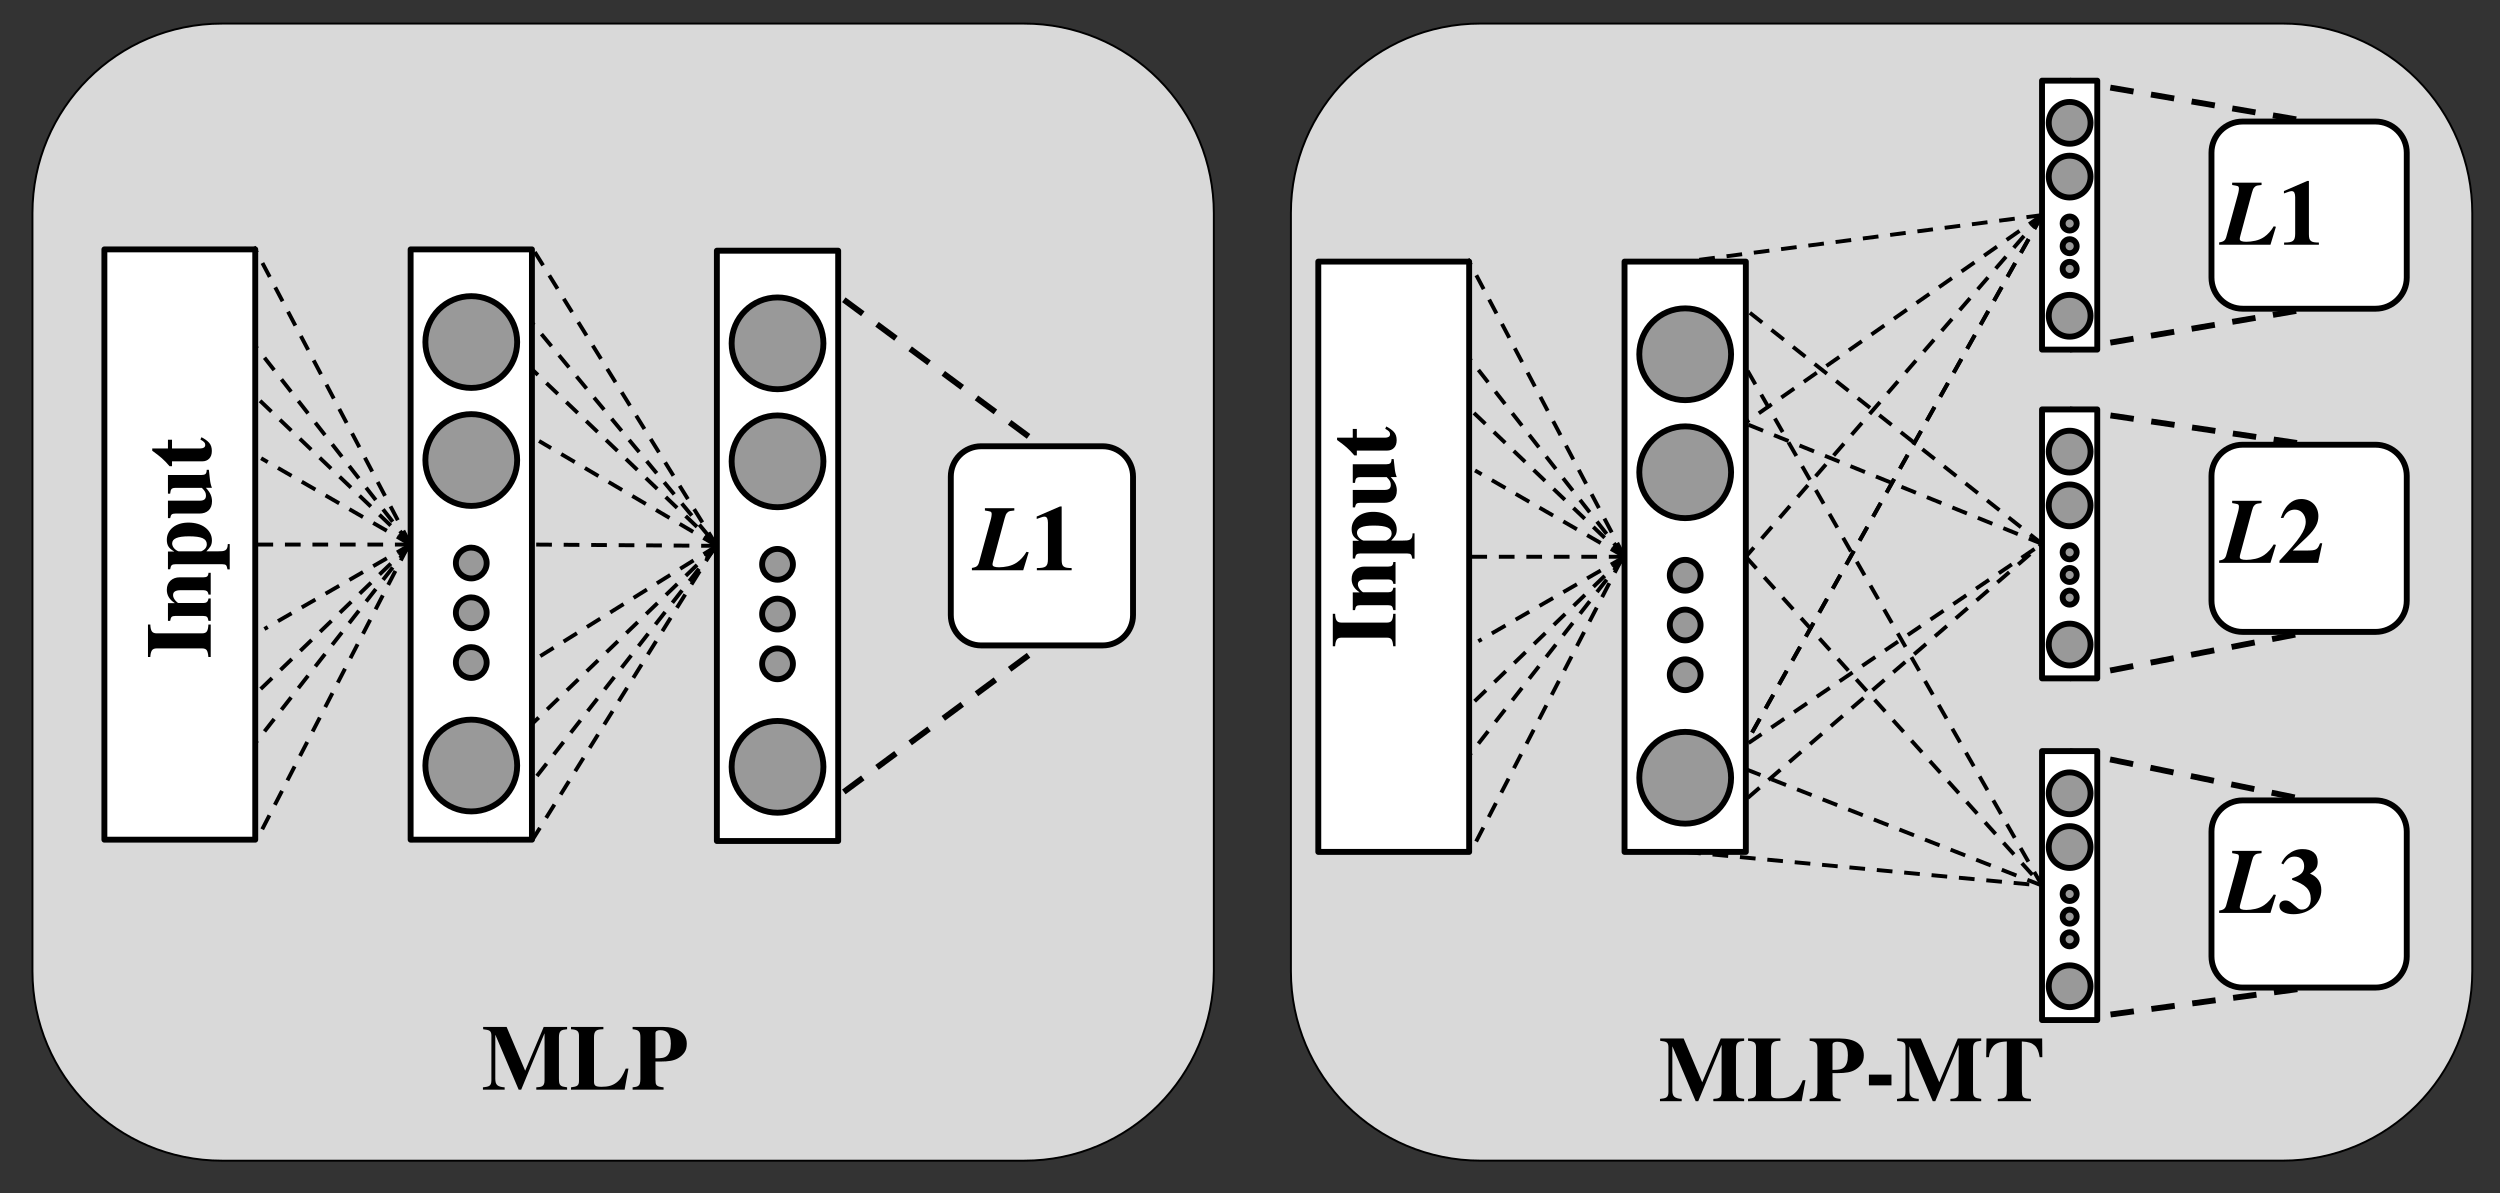 <?xml version="1.0" encoding="UTF-8"?>
<svg xmlns="http://www.w3.org/2000/svg" xmlns:xlink="http://www.w3.org/1999/xlink" width="970pt" height="463pt" viewBox="0 0 970 463" version="1.1">
<rect x="0" y="0" width="970" height="463" fill="#333333" stroke="none"/>
<defs>
<g>
<symbol overflow="visible" id="glyph0-0">
<path style="stroke:none;" d="M 17.453 -24.484 L 17.453 0 L 0 0 L 0 -24.484 Z M 15.766 -1.688 L 15.766 -22.75 L 1.688 -22.75 L 1.688 -1.688 Z M 13.062 -16.312 C 13.062 -14.914 12.535 -13.727 11.484 -12.75 C 10.953 -12.27 10.523 -11.859 10.203 -11.516 C 9.879 -11.18 9.66 -10.922 9.547 -10.734 C 9.328 -10.316 9.219 -9.398 9.219 -7.984 L 7.594 -7.984 C 7.551 -9.523 7.68 -10.617 7.984 -11.266 C 8.297 -11.984 8.922 -12.754 9.859 -13.578 C 10.816 -14.391 11.297 -15.25 11.297 -16.156 C 11.297 -16.977 11.035 -17.664 10.516 -18.219 C 10.004 -18.77 9.406 -19.047 8.719 -19.047 C 8.02 -19.047 7.41 -18.797 6.891 -18.297 C 6.379 -17.805 6.062 -16.988 5.938 -15.844 L 4.219 -16.094 C 4.383 -17.75 4.883 -18.941 5.719 -19.672 C 6.562 -20.398 7.594 -20.766 8.812 -20.766 C 10.062 -20.766 11.082 -20.363 11.875 -19.562 C 12.664 -18.758 13.062 -17.676 13.062 -16.312 Z M 7.562 -6.266 L 9.469 -6.266 L 9.469 -4 L 7.562 -4 Z M 7.562 -6.266 "/>
</symbol>
<symbol overflow="visible" id="glyph0-1">
<path style="stroke:none;" d="M 15.656 -24.078 L 15.656 -23.188 C 14.957 -23.133 14.426 -23.066 14.062 -22.984 C 13.707 -22.898 13.438 -22.785 13.25 -22.641 C 12.844 -22.328 12.551 -21.973 12.375 -21.578 C 12.207 -21.18 12.055 -20.723 11.922 -20.203 L 7.422 -3.484 C 7.316 -3.129 7.254 -2.859 7.234 -2.672 C 7.211 -2.492 7.203 -2.336 7.203 -2.203 C 7.203 -1.504 8.051 -1.156 9.75 -1.156 C 10.812 -1.156 11.973 -1.289 13.234 -1.562 C 14.492 -1.844 15.641 -2.332 16.672 -3.031 C 17.367 -3.508 18.039 -4.109 18.688 -4.828 C 19.332 -5.547 19.895 -6.32 20.375 -7.156 L 21.234 -6.984 L 19.109 0 L -0.797 0 L -0.797 -0.906 C -0.191 -1 0.281 -1.125 0.625 -1.281 C 0.977 -1.438 1.254 -1.648 1.453 -1.922 C 1.66 -2.203 1.816 -2.523 1.922 -2.891 C 2.035 -3.266 2.16 -3.719 2.297 -4.25 L 6.344 -19.016 C 6.602 -19.922 6.754 -20.57 6.797 -20.969 C 6.848 -21.363 6.875 -21.625 6.875 -21.75 C 6.875 -22.062 6.832 -22.297 6.75 -22.453 C 6.664 -22.609 6.52 -22.719 6.312 -22.781 C 6.113 -22.852 5.844 -22.914 5.5 -22.969 C 5.164 -23.02 4.75 -23.094 4.25 -23.188 L 4.25 -24.078 Z M 15.656 -24.078 "/>
</symbol>
<symbol overflow="visible" id="glyph1-0">
<path style="stroke:none;" d="M 17.453 -24.484 L 17.453 0 L 0 0 L 0 -24.484 Z M 15.766 -1.688 L 15.766 -22.75 L 1.688 -22.75 L 1.688 -1.688 Z M 13.062 -16.312 C 13.062 -14.914 12.535 -13.727 11.484 -12.75 C 10.953 -12.27 10.523 -11.859 10.203 -11.516 C 9.879 -11.18 9.66 -10.922 9.547 -10.734 C 9.328 -10.316 9.219 -9.398 9.219 -7.984 L 7.594 -7.984 C 7.551 -9.523 7.68 -10.617 7.984 -11.266 C 8.297 -11.984 8.922 -12.754 9.859 -13.578 C 10.816 -14.391 11.297 -15.25 11.297 -16.156 C 11.297 -16.977 11.035 -17.664 10.516 -18.219 C 10.004 -18.77 9.406 -19.047 8.719 -19.047 C 8.02 -19.047 7.41 -18.797 6.891 -18.297 C 6.379 -17.805 6.062 -16.988 5.938 -15.844 L 4.219 -16.094 C 4.383 -17.75 4.883 -18.941 5.719 -19.672 C 6.562 -20.398 7.594 -20.766 8.812 -20.766 C 10.062 -20.766 11.082 -20.363 11.875 -19.562 C 12.664 -18.758 13.062 -17.676 13.062 -16.312 Z M 7.562 -6.266 L 9.469 -6.266 L 9.469 -4 L 7.562 -4 Z M 7.562 -6.266 "/>
</symbol>
<symbol overflow="visible" id="glyph1-1">
<path style="stroke:none;" d="M 12.031 -24.766 L 12.031 -4.109 C 12.031 -3.41 12.086 -2.848 12.203 -2.422 C 12.328 -2.004 12.535 -1.68 12.828 -1.453 C 13.129 -1.223 13.523 -1.066 14.016 -0.984 C 14.516 -0.898 15.145 -0.859 15.906 -0.859 L 15.906 0 L 2.406 0 L 2.406 -0.859 C 3.227 -0.859 3.914 -0.898 4.469 -0.984 C 5.02 -1.066 5.461 -1.227 5.797 -1.469 C 6.129 -1.719 6.363 -2.066 6.5 -2.516 C 6.633 -2.973 6.703 -3.562 6.703 -4.281 L 6.703 -18.469 C 6.703 -19.207 6.598 -19.781 6.391 -20.188 C 6.18 -20.602 5.828 -20.812 5.328 -20.812 C 5.016 -20.812 4.578 -20.707 4.016 -20.5 C 3.453 -20.301 2.895 -20.102 2.344 -19.906 L 2.344 -20.844 L 11.406 -24.766 Z M 12.031 -24.766 "/>
</symbol>
<symbol overflow="visible" id="glyph1-2">
<path style="stroke:none;" d="M 15.703 -18.141 C 15.703 -17.492 15.629 -16.852 15.484 -16.219 C 15.336 -15.582 15.086 -14.938 14.734 -14.281 C 14.391 -13.633 13.941 -12.969 13.391 -12.281 C 12.836 -11.602 12.164 -10.879 11.375 -10.109 L 5.766 -4.781 L 11.156 -4.781 C 12.094 -4.781 12.844 -4.812 13.406 -4.875 C 13.969 -4.938 14.422 -5.062 14.766 -5.25 C 15.117 -5.445 15.41 -5.727 15.641 -6.094 C 15.867 -6.469 16.102 -6.969 16.344 -7.594 L 17.203 -7.594 L 15.594 0 L 0.609 0 L 0.609 -0.828 C 2.578 -2.91 4.211 -4.719 5.516 -6.25 C 6.828 -7.789 7.875 -9.145 8.656 -10.312 C 9.438 -11.477 9.988 -12.504 10.312 -13.391 C 10.633 -14.273 10.797 -15.129 10.797 -15.953 C 10.797 -16.672 10.68 -17.316 10.453 -17.891 C 10.223 -18.461 9.922 -18.957 9.547 -19.375 C 9.18 -19.801 8.738 -20.117 8.219 -20.328 C 7.707 -20.547 7.164 -20.656 6.594 -20.656 C 5.602 -20.656 4.727 -20.391 3.969 -19.859 C 3.219 -19.336 2.602 -18.523 2.125 -17.422 L 1.109 -17.422 C 1.328 -17.992 1.547 -18.555 1.766 -19.109 C 1.984 -19.66 2.25 -20.176 2.562 -20.656 C 3.32 -21.938 4.25 -22.941 5.344 -23.672 C 6.438 -24.398 7.664 -24.766 9.031 -24.766 C 10.02 -24.766 10.922 -24.602 11.734 -24.281 C 12.547 -23.957 13.242 -23.5 13.828 -22.906 C 14.422 -22.32 14.879 -21.617 15.203 -20.797 C 15.535 -19.984 15.703 -19.098 15.703 -18.141 Z M 15.703 -18.141 "/>
</symbol>
<symbol overflow="visible" id="glyph1-3">
<path style="stroke:none;" d="M 15.438 -19.797 C 15.438 -19.367 15.398 -18.961 15.328 -18.578 C 15.266 -18.191 15.125 -17.805 14.906 -17.422 C 14.688 -17.035 14.379 -16.664 13.984 -16.312 C 13.586 -15.969 13.078 -15.617 12.453 -15.266 C 15.379 -13.992 16.844 -11.859 16.844 -8.859 C 16.844 -7.555 16.566 -6.344 16.016 -5.219 C 15.461 -4.094 14.707 -3.102 13.75 -2.25 C 12.789 -1.395 11.648 -0.723 10.328 -0.234 C 9.016 0.254 7.586 0.5 6.047 0.5 C 4.391 0.5 3.062 0.211 2.062 -0.359 C 1.07 -0.93 0.578 -1.723 0.578 -2.734 C 0.578 -3.359 0.789 -3.863 1.219 -4.25 C 1.656 -4.633 2.223 -4.828 2.922 -4.828 C 3.641 -4.828 4.258 -4.641 4.781 -4.266 C 5.312 -3.891 5.812 -3.477 6.281 -3.031 C 6.75 -2.594 7.219 -2.191 7.688 -1.828 C 8.156 -1.473 8.664 -1.297 9.219 -1.297 C 10.301 -1.297 11.16 -1.672 11.797 -2.422 C 12.43 -3.18 12.75 -4.211 12.75 -5.516 C 12.75 -7.285 12.18 -8.734 11.047 -9.859 C 9.922 -10.992 8.078 -11.977 5.516 -12.812 L 5.516 -13.422 C 7.141 -13.953 8.32 -14.566 9.062 -15.266 C 9.812 -15.961 10.188 -16.922 10.188 -18.141 C 10.188 -19.297 9.852 -20.203 9.188 -20.859 C 8.531 -21.523 7.629 -21.859 6.484 -21.859 C 5.566 -21.859 4.773 -21.629 4.109 -21.172 C 3.453 -20.711 2.781 -19.93 2.094 -18.828 L 1.328 -19.266 C 1.734 -20.098 2.133 -20.766 2.531 -21.266 C 2.926 -21.773 3.391 -22.25 3.922 -22.688 C 4.734 -23.352 5.586 -23.863 6.484 -24.219 C 7.391 -24.582 8.41 -24.766 9.547 -24.766 C 11.41 -24.766 12.859 -24.332 13.891 -23.469 C 14.922 -22.602 15.438 -21.379 15.438 -19.797 Z M 15.438 -19.797 "/>
</symbol>
<symbol overflow="visible" id="glyph1-4">
<path style="stroke:none;" d="M 9.688 -24.344 L 16.891 -7.344 L 24.078 -24.344 L 33.156 -24.344 L 33.156 -23.438 C 32.551 -23.383 32.047 -23.312 31.641 -23.219 C 31.234 -23.125 30.91 -22.961 30.672 -22.734 C 30.43 -22.504 30.254 -22.191 30.141 -21.797 C 30.035 -21.398 29.984 -20.891 29.984 -20.266 L 29.984 -4.359 C 29.984 -3.66 30.02 -3.109 30.094 -2.703 C 30.164 -2.297 30.316 -1.973 30.547 -1.734 C 30.773 -1.492 31.094 -1.316 31.5 -1.203 C 31.906 -1.098 32.457 -1 33.156 -0.906 L 33.156 0 L 21.203 0 L 21.203 -0.906 C 21.66 -0.945 22.086 -0.988 22.484 -1.031 C 22.879 -1.082 23.219 -1.191 23.5 -1.359 C 23.789 -1.535 24.016 -1.797 24.172 -2.141 C 24.328 -2.484 24.406 -3.004 24.406 -3.703 L 24.406 -21.75 L 24.344 -21.75 L 15.344 0 L 14.359 0 L 5.359 -21.203 L 5.297 -21.203 L 5.297 -4.312 C 5.297 -3.664 5.352 -3.141 5.469 -2.734 C 5.594 -2.328 5.789 -2 6.062 -1.75 C 6.344 -1.5 6.719 -1.305 7.188 -1.172 C 7.656 -1.035 8.234 -0.945 8.922 -0.906 L 8.922 0 L 0.5 0 L 0.5 -0.906 C 1.051 -0.977 1.531 -1.047 1.938 -1.109 C 2.352 -1.18 2.695 -1.305 2.969 -1.484 C 3.25 -1.672 3.453 -1.93 3.578 -2.266 C 3.711 -2.598 3.781 -3.055 3.781 -3.641 L 3.781 -20.984 C 3.781 -21.441 3.723 -21.82 3.609 -22.125 C 3.504 -22.426 3.332 -22.66 3.094 -22.828 C 2.852 -22.992 2.52 -23.117 2.094 -23.203 C 1.676 -23.285 1.172 -23.363 0.578 -23.438 L 0.578 -24.344 Z M 9.688 -24.344 "/>
</symbol>
<symbol overflow="visible" id="glyph1-5">
<path style="stroke:none;" d="M 13.25 -24.344 L 13.25 -23.438 C 12.57 -23.438 12 -23.395 11.531 -23.312 C 11.07 -23.227 10.695 -23.07 10.406 -22.844 C 10.113 -22.613 9.906 -22.285 9.781 -21.859 C 9.664 -21.441 9.609 -20.898 9.609 -20.234 L 9.609 -3.062 C 9.609 -2.727 9.645 -2.441 9.719 -2.203 C 9.789 -1.961 9.926 -1.754 10.125 -1.578 C 10.332 -1.41 10.629 -1.289 11.016 -1.219 C 11.398 -1.145 11.906 -1.109 12.531 -1.109 C 13.82 -1.109 14.922 -1.238 15.828 -1.5 C 16.742 -1.77 17.551 -2.172 18.25 -2.703 C 19.094 -3.328 19.797 -4.094 20.359 -5 C 20.922 -5.914 21.441 -6.973 21.922 -8.172 L 22.969 -8.172 L 21.484 0 L 0.688 0 L 0.688 -0.906 C 1.258 -0.977 1.742 -1.062 2.141 -1.156 C 2.535 -1.25 2.852 -1.379 3.094 -1.547 C 3.332 -1.711 3.504 -1.938 3.609 -2.219 C 3.723 -2.508 3.781 -2.883 3.781 -3.344 L 3.781 -20.984 C 3.781 -21.848 3.555 -22.457 3.109 -22.812 C 2.672 -23.176 1.863 -23.383 0.688 -23.438 L 0.688 -24.344 Z M 13.25 -24.344 "/>
</symbol>
<symbol overflow="visible" id="glyph1-6">
<path style="stroke:none;" d="M 12.312 -24.344 C 13.727 -24.344 15.004 -24.203 16.141 -23.922 C 17.285 -23.648 18.266 -23.238 19.078 -22.688 C 19.891 -22.133 20.508 -21.453 20.938 -20.641 C 21.375 -19.836 21.594 -18.895 21.594 -17.812 C 21.594 -16.406 21.281 -15.27 20.656 -14.406 C 20.039 -13.539 19.25 -12.816 18.281 -12.234 C 17.488 -11.754 16.535 -11.41 15.422 -11.203 C 14.305 -11.004 12.957 -10.906 11.375 -10.906 L 9.438 -10.906 L 9.438 -4.031 C 9.438 -3.406 9.469 -2.906 9.531 -2.531 C 9.602 -2.164 9.754 -1.875 9.984 -1.656 C 10.211 -1.438 10.531 -1.273 10.938 -1.172 C 11.352 -1.066 11.906 -0.977 12.594 -0.906 L 12.594 0 L 0.578 0 L 0.578 -0.906 C 1.055 -0.977 1.461 -1.039 1.797 -1.094 C 2.129 -1.156 2.414 -1.258 2.656 -1.406 C 3.039 -1.664 3.289 -2.023 3.406 -2.484 C 3.531 -2.941 3.594 -3.504 3.594 -4.172 L 3.594 -20.266 C 3.594 -20.836 3.551 -21.312 3.469 -21.688 C 3.383 -22.062 3.234 -22.367 3.016 -22.609 C 2.805 -22.848 2.504 -23.031 2.109 -23.156 C 1.711 -23.289 1.203 -23.383 0.578 -23.438 L 0.578 -24.344 Z M 9.438 -12.172 L 9.969 -12.172 C 10.789 -12.172 11.535 -12.227 12.203 -12.344 C 12.879 -12.469 13.445 -12.727 13.906 -13.125 C 14.375 -13.52 14.738 -14.086 15 -14.828 C 15.27 -15.578 15.406 -16.586 15.406 -17.859 C 15.406 -19.66 15.086 -20.977 14.453 -21.812 C 13.816 -22.656 12.742 -23.078 11.234 -23.078 C 10.797 -23.078 10.383 -22.992 10 -22.828 C 9.625 -22.66 9.438 -22.348 9.438 -21.891 Z M 9.438 -12.172 "/>
</symbol>
<symbol overflow="visible" id="glyph1-7">
<path style="stroke:none;" d="M 10.328 -10.328 L 10.328 -6.156 L 1.578 -6.156 L 1.578 -10.328 Z M 10.328 -10.328 "/>
</symbol>
<symbol overflow="visible" id="glyph1-8">
<path style="stroke:none;" d="M 22.828 -24.344 L 22.891 -17.094 L 21.859 -17.094 C 21.66 -18.301 21.406 -19.258 21.094 -19.969 C 20.781 -20.676 20.383 -21.234 19.906 -21.641 C 19.613 -21.879 19.328 -22.086 19.047 -22.266 C 18.773 -22.441 18.445 -22.586 18.062 -22.703 C 17.688 -22.828 17.25 -22.93 16.75 -23.016 C 16.258 -23.098 15.656 -23.156 14.938 -23.188 L 14.938 -5.047 C 14.938 -3.984 14.984 -3.164 15.078 -2.594 C 15.18 -2.02 15.438 -1.613 15.844 -1.375 C 16.102 -1.227 16.441 -1.125 16.859 -1.062 C 17.285 -1 17.82 -0.945 18.469 -0.906 L 18.469 0 L 5.609 0 L 5.609 -0.906 C 6.023 -0.945 6.441 -0.984 6.859 -1.016 C 7.273 -1.055 7.648 -1.148 7.984 -1.297 C 8.328 -1.441 8.598 -1.703 8.797 -2.078 C 9.004 -2.461 9.109 -3.125 9.109 -4.062 L 9.109 -23.188 C 8.336 -23.156 7.672 -23.094 7.109 -23 C 6.547 -22.906 6.062 -22.773 5.656 -22.609 C 5.25 -22.441 4.895 -22.25 4.594 -22.031 C 4.289 -21.812 4.02 -21.562 3.781 -21.281 C 3.32 -20.75 2.973 -20.18 2.734 -19.578 C 2.492 -18.984 2.301 -18.156 2.156 -17.094 L 1.109 -17.094 L 1.219 -24.344 Z M 22.828 -24.344 "/>
</symbol>
<symbol overflow="visible" id="glyph2-0">
<path style="stroke:none;" d="M -24.484 -17.453 L 0 -17.453 L 0 0 L -24.484 0 Z M -1.688 -15.766 L -22.75 -15.766 L -22.75 -1.688 L -1.688 -1.688 Z M -16.312 -13.062 C -14.914 -13.062 -13.727 -12.535 -12.75 -11.484 C -12.27 -10.953 -11.859 -10.523 -11.516 -10.203 C -11.18 -9.879 -10.922 -9.66 -10.734 -9.547 C -10.316 -9.328 -9.398 -9.219 -7.984 -9.219 L -7.984 -7.594 C -9.523 -7.551 -10.617 -7.68 -11.266 -7.984 C -11.984 -8.297 -12.754 -8.922 -13.578 -9.859 C -14.391 -10.816 -15.25 -11.297 -16.156 -11.297 C -16.977 -11.297 -17.664 -11.035 -18.219 -10.516 C -18.77 -10.004 -19.047 -9.406 -19.047 -8.719 C -19.047 -8.02 -18.797 -7.41 -18.297 -6.891 C -17.805 -6.379 -16.988 -6.062 -15.844 -5.938 L -16.094 -4.219 C -17.75 -4.383 -18.941 -4.883 -19.672 -5.719 C -20.398 -6.562 -20.766 -7.594 -20.766 -8.812 C -20.766 -10.062 -20.363 -11.082 -19.562 -11.875 C -18.758 -12.664 -17.676 -13.062 -16.312 -13.062 Z M -6.266 -7.562 L -6.266 -9.469 L -4 -9.469 L -4 -7.562 Z M -6.266 -7.562 "/>
</symbol>
<symbol overflow="visible" id="glyph2-1">
<path style="stroke:none;" d="M -24.344 -13.312 L -23.438 -13.312 C -23.383 -12 -23.172 -11.102 -22.797 -10.625 C -22.43 -10.145 -21.828 -9.906 -20.984 -9.906 L -3.344 -9.906 C -2.406 -9.906 -1.773 -10.18 -1.453 -10.734 C -1.129 -11.285 -0.945 -12.145 -0.906 -13.312 L 0 -13.312 L 0 -0.719 L -0.906 -0.719 C -1 -1.969 -1.207 -2.836 -1.531 -3.328 C -1.852 -3.816 -2.457 -4.062 -3.344 -4.062 L -20.984 -4.062 C -21.898 -4.062 -22.523 -3.781 -22.859 -3.219 C -23.191 -2.656 -23.383 -1.82 -23.438 -0.719 L -24.344 -0.719 Z M -24.344 -13.312 "/>
</symbol>
<symbol overflow="visible" id="glyph2-2">
<path style="stroke:none;" d="M -2.812 -17.641 C -2.164 -17.641 -1.691 -17.754 -1.391 -17.984 C -1.086 -18.211 -0.91 -18.688 -0.859 -19.406 L 0 -19.406 L 0 -10.938 L -0.859 -10.938 C -0.961 -11.613 -1.176 -12.066 -1.5 -12.297 C -1.82 -12.523 -2.258 -12.641 -2.812 -12.641 L -11.766 -12.641 C -12.629 -12.641 -13.316 -12.492 -13.828 -12.203 C -14.348 -11.91 -14.609 -11.422 -14.609 -10.734 C -14.609 -10.348 -14.52 -9.973 -14.344 -9.609 C -14.164 -9.254 -13.957 -8.93 -13.719 -8.641 C -13.477 -8.348 -13.242 -8.113 -13.016 -7.938 C -12.785 -7.758 -12.625 -7.672 -12.531 -7.672 L -2.812 -7.672 C -2.258 -7.672 -1.828 -7.789 -1.516 -8.031 C -1.203 -8.27 -0.984 -8.738 -0.859 -9.438 L 0 -9.438 L 0 -0.75 L -0.859 -0.75 C -1.004 -1.57 -1.211 -2.094 -1.484 -2.312 C -1.766 -2.539 -2.242 -2.656 -2.922 -2.656 L -13.719 -2.656 C -14.383 -2.656 -14.852 -2.539 -15.125 -2.312 C -15.406 -2.094 -15.609 -1.57 -15.734 -0.75 L -16.594 -0.75 L -16.594 -7.625 L -14 -7.625 L -14 -7.703 C -16.02 -8.992 -17.031 -10.688 -17.031 -12.781 C -17.031 -14.289 -16.555 -15.477 -15.609 -16.344 C -14.66 -17.207 -13.469 -17.641 -12.031 -17.641 Z M -2.812 -17.641 "/>
</symbol>
<symbol overflow="visible" id="glyph2-3">
<path style="stroke:none;" d="M -8.609 -18.859 C -7.336 -18.859 -6.148 -18.695 -5.047 -18.375 C -3.941 -18.051 -2.977 -17.582 -2.156 -16.969 C -1.344 -16.363 -0.703 -15.633 -0.234 -14.781 C 0.234 -13.926 0.469 -12.984 0.469 -11.953 C 0.469 -11.016 0.273 -10.238 -0.109 -9.625 C -0.492 -9.02 -1.02 -8.379 -1.688 -7.703 L 2.594 -7.703 C 3.312 -7.703 3.922 -7.723 4.422 -7.766 C 4.93 -7.816 5.348 -7.938 5.672 -8.125 C 5.992 -8.32 6.227 -8.609 6.375 -8.984 C 6.52 -9.359 6.602 -9.867 6.625 -10.516 L 7.375 -10.516 L 7.375 -0.688 L 6.516 -0.688 C 6.367 -1.551 6.172 -2.102 5.922 -2.344 C 5.672 -2.582 5.207 -2.703 4.531 -2.703 L -13.719 -2.703 C -14.363 -2.703 -14.828 -2.582 -15.109 -2.344 C -15.398 -2.102 -15.609 -1.57 -15.734 -0.75 L -16.594 -0.75 L -16.594 -7.625 L -14.219 -7.625 L -14.219 -7.703 C -15.227 -8.254 -15.945 -8.863 -16.375 -9.531 C -16.812 -10.207 -17.031 -11.086 -17.031 -12.172 C -17.031 -13.18 -16.816 -14.098 -16.391 -14.922 C -15.973 -15.742 -15.391 -16.445 -14.641 -17.031 C -13.898 -17.625 -13.016 -18.078 -11.984 -18.391 C -10.953 -18.703 -9.828 -18.859 -8.609 -18.859 Z M -3.703 -7.703 C -3.004 -7.992 -2.461 -8.375 -2.078 -8.844 C -1.703 -9.312 -1.516 -9.852 -1.516 -10.469 C -1.516 -11.531 -2.051 -12.305 -3.125 -12.797 C -4.207 -13.285 -5.973 -13.531 -8.422 -13.531 C -10.68 -13.531 -12.336 -13.301 -13.391 -12.844 C -14.441 -12.395 -14.969 -11.691 -14.969 -10.734 C -14.969 -10.422 -14.895 -10.098 -14.75 -9.766 C -14.613 -9.441 -14.43 -9.148 -14.203 -8.891 C -13.973 -8.629 -13.703 -8.391 -13.391 -8.172 C -13.078 -7.953 -12.766 -7.797 -12.453 -7.703 Z M -3.703 -7.703 "/>
</symbol>
<symbol overflow="visible" id="glyph2-4">
<path style="stroke:none;" d="M -16.594 -7.344 L -4.281 -7.344 C -3.445 -7.344 -2.832 -7.5 -2.438 -7.812 C -2.039 -8.125 -1.844 -8.629 -1.844 -9.328 C -1.844 -9.848 -1.945 -10.316 -2.156 -10.734 C -2.375 -11.16 -2.797 -11.688 -3.422 -12.312 L -13.719 -12.312 C -14.145 -12.312 -14.484 -12.266 -14.734 -12.172 C -14.992 -12.078 -15.188 -11.93 -15.312 -11.734 C -15.445 -11.547 -15.535 -11.312 -15.578 -11.031 C -15.629 -10.758 -15.68 -10.441 -15.734 -10.078 L -16.594 -10.078 L -16.594 -17.312 L -3.531 -17.312 C -2.852 -17.312 -2.359 -17.441 -2.047 -17.703 C -1.734 -17.973 -1.566 -18.516 -1.547 -19.328 L -0.719 -19.328 C -0.57 -18.109 -0.438 -16.891 -0.312 -15.672 C -0.195 -14.461 0.062 -13.352 0.469 -12.344 L -1.875 -12.344 C -1.008 -11.406 -0.395 -10.531 -0.031 -9.719 C 0.32 -8.906 0.5 -8.039 0.5 -7.125 C 0.5 -5.594 0.055 -4.41 -0.828 -3.578 C -1.711 -2.754 -2.91 -2.344 -4.422 -2.344 L -13.719 -2.344 C -14.363 -2.344 -14.82 -2.238 -15.094 -2.031 C -15.375 -1.832 -15.586 -1.348 -15.734 -0.578 L -16.594 -0.578 Z M -16.594 -7.344 "/>
</symbol>
<symbol overflow="visible" id="glyph2-5">
<path style="stroke:none;" d="M -22.688 -7.594 L -16.594 -7.594 L -16.594 -10.984 L -15.016 -10.984 L -15.016 -7.594 L -4.062 -7.594 C -3.488 -7.594 -3.02 -7.703 -2.656 -7.922 C -2.301 -8.141 -2.125 -8.488 -2.125 -8.969 C -2.125 -9.375 -2.258 -9.723 -2.531 -10.016 C -2.812 -10.316 -3.301 -10.66 -4 -11.047 L -3.594 -11.953 C -2.32 -11.305 -1.332 -10.594 -0.625 -9.812 C 0.082 -9.031 0.438 -7.969 0.438 -6.625 C 0.438 -5.332 0.094 -4.336 -0.594 -3.641 C -1.281 -2.941 -2.16 -2.594 -3.234 -2.594 L -15.016 -2.594 L -15.016 -0.719 L -15.984 -0.719 C -16.555 -1.395 -17.078 -1.973 -17.547 -2.453 C -18.016 -2.93 -18.488 -3.383 -18.969 -3.812 C -19.445 -4.25 -19.977 -4.688 -20.562 -5.125 C -21.156 -5.57 -21.863 -6.098 -22.688 -6.703 Z M -22.688 -7.594 "/>
</symbol>
</g>
</defs>
<g id="surface1">
<path style="fill-rule:evenodd;fill:rgb(85.097%,85.097%,85.097%);fill-opacity:1;stroke-width:381;stroke-linecap:butt;stroke-linejoin:round;stroke:rgb(0%,0%,0%);stroke-opacity:1;stroke-miterlimit:14.336;" d="M 6294.45 41342.467 C 6294.45 21036.359 22756.858 4575.969 43061.024 4575.969 L 198715.71 4575.969 C 208466.948 4575.969 217819.326 8449.468 224715.043 15345.171 C 231608.776 22238.89 235482.283 31591.249 235482.283 41342.467 L 235482.283 188404.494 C 235482.283 208710.603 219021.86 225172.977 198715.71 225172.977 L 43061.024 225172.977 C 22756.858 225172.977 6294.45 208710.603 6294.45 188404.494 Z M 6294.45 41342.467 " transform="matrix(0.002,0,0,0.002,0,0)"/>
<path style="fill-rule:evenodd;fill:rgb(85.097%,85.097%,85.097%);fill-opacity:1;stroke-width:381;stroke-linecap:butt;stroke-linejoin:round;stroke:rgb(0%,0%,0%);stroke-opacity:1;stroke-miterlimit:14.336;" d="M 250434.579 41336.514 C 250434.579 21030.406 266895.003 4570.015 287201.153 4570.015 L 442855.839 4570.015 C 452607.077 4570.015 461957.471 8443.515 468853.188 15339.218 C 475748.905 22232.937 479622.412 31585.296 479622.412 41336.514 L 479622.412 188398.541 C 479622.412 208704.65 463160.004 225165.04 442855.839 225165.04 L 287201.153 225165.04 C 266895.003 225165.04 250434.579 208704.65 250434.579 188398.541 Z M 250434.579 41336.514 " transform="matrix(0.002,0,0,0.002,0,0)"/>
<path style="fill:none;stroke-width:1143;stroke-linecap:butt;stroke-linejoin:round;stroke:rgb(0%,0%,0%);stroke-opacity:1;stroke-dasharray:4572,3429;stroke-miterlimit:14.336;" d="M 150840.583 48635.045 L 202128.842 86580.263 " transform="matrix(0.002,0,0,0.002,0,0)"/>
<path style="fill:none;stroke-width:1143;stroke-linecap:butt;stroke-linejoin:round;stroke:rgb(0%,0%,0%);stroke-opacity:1;stroke-dasharray:4572,3429;stroke-miterlimit:14.336;" d="M 150840.583 163151.339 L 202128.842 125208.105 " transform="matrix(0.002,0,0,0.002,0,0)"/>
<path style="fill-rule:evenodd;fill:rgb(100%,100%,100%);fill-opacity:1;stroke-width:1143;stroke-linecap:butt;stroke-linejoin:round;stroke:rgb(0%,0%,0%);stroke-opacity:1;stroke-miterlimit:14.336;" d="M 139073.216 48635.045 L 162605.966 48635.045 L 162605.966 163151.339 L 139073.216 163151.339 Z M 139073.216 48635.045 " transform="matrix(0.002,0,0,0.002,0,0)"/>
<path style="fill-rule:evenodd;fill:rgb(59.999%,59.999%,59.999%);fill-opacity:1;stroke-width:1143;stroke-linecap:butt;stroke-linejoin:round;stroke:rgb(0%,0%,0%);stroke-opacity:1;stroke-miterlimit:14.336;" d="M 141936.674 66607.529 C 141936.674 61690.248 145923.292 57703.639 150840.583 57703.639 C 153201.994 57703.639 155466.17 58642.248 157137.017 60311.107 C 158805.88 61981.951 159744.491 64246.123 159744.491 66607.529 C 159744.491 71524.81 155757.874 75511.419 150840.583 75511.419 C 145923.292 75511.419 141936.674 71524.81 141936.674 66607.529 Z M 141936.674 66607.529 " transform="matrix(0.002,0,0,0.002,0,0)"/>
<path style="fill-rule:evenodd;fill:rgb(59.999%,59.999%,59.999%);fill-opacity:1;stroke-width:1143;stroke-linecap:butt;stroke-linejoin:round;stroke:rgb(0%,0%,0%);stroke-opacity:1;stroke-miterlimit:14.336;" d="M 141936.674 89497.294 C 141936.674 84580.013 145923.292 80593.404 150840.583 80593.404 C 153201.994 80593.404 155466.17 81532.013 157137.017 83200.872 C 158805.88 84871.716 159744.491 87135.888 159744.491 89497.294 C 159744.491 94414.575 155757.874 98401.184 150840.583 98401.184 C 145923.292 98401.184 141936.674 94414.575 141936.674 89497.294 Z M 141936.674 89497.294 " transform="matrix(0.002,0,0,0.002,0,0)"/>
<path style="fill-rule:evenodd;fill:rgb(59.999%,59.999%,59.999%);fill-opacity:1;stroke-width:1143;stroke-linecap:butt;stroke-linejoin:round;stroke:rgb(0%,0%,0%);stroke-opacity:1;stroke-miterlimit:14.336;" d="M 147852.108 109479.95 C 147852.108 107828.95 149189.58 106491.481 150840.583 106491.481 C 151632.35 106491.481 152392.367 106806.997 152951.962 107366.59 C 153513.541 107928.168 153827.073 108688.184 153827.073 109479.95 C 153827.073 111130.95 152489.602 112468.418 150840.583 112468.418 C 149189.58 112468.418 147852.108 111130.95 147852.108 109479.95 Z M 147852.108 109479.95 " transform="matrix(0.002,0,0,0.002,0,0)"/>
<path style="fill-rule:evenodd;fill:rgb(59.999%,59.999%,59.999%);fill-opacity:1;stroke-width:1143;stroke-linecap:butt;stroke-linejoin:round;stroke:rgb(0%,0%,0%);stroke-opacity:1;stroke-miterlimit:14.336;" d="M 141936.674 148766.605 C 141936.674 143849.324 145923.292 139862.714 150840.583 139862.714 C 153201.994 139862.714 155466.17 140801.324 157137.017 142470.183 C 158805.88 144141.027 159744.491 146405.198 159744.491 148766.605 C 159744.491 153683.886 155757.874 157670.495 150840.583 157670.495 C 145923.292 157670.495 141936.674 153683.886 141936.674 148766.605 Z M 141936.674 148766.605 " transform="matrix(0.002,0,0,0.002,0,0)"/>
<path style="fill-rule:evenodd;fill:rgb(59.999%,59.999%,59.999%);fill-opacity:1;stroke-width:1143;stroke-linecap:butt;stroke-linejoin:round;stroke:rgb(0%,0%,0%);stroke-opacity:1;stroke-miterlimit:14.336;" d="M 147852.108 119131.949 C 147852.108 117480.949 149189.58 116143.481 150840.583 116143.481 C 151632.35 116143.481 152392.367 116458.996 152951.962 117018.59 C 153513.541 117580.168 153827.073 118340.184 153827.073 119131.949 C 153827.073 120782.949 152489.602 122120.418 150840.583 122120.418 C 149189.58 122120.418 147852.108 120782.949 147852.108 119131.949 Z M 147852.108 119131.949 " transform="matrix(0.002,0,0,0.002,0,0)"/>
<path style="fill-rule:evenodd;fill:rgb(59.999%,59.999%,59.999%);fill-opacity:1;stroke-width:1143;stroke-linecap:butt;stroke-linejoin:round;stroke:rgb(0%,0%,0%);stroke-opacity:1;stroke-miterlimit:14.336;" d="M 147852.108 128783.949 C 147852.108 127132.949 149189.58 125795.48 150840.583 125795.48 C 151632.35 125795.48 152392.367 126110.996 152951.962 126670.59 C 153513.541 127232.168 153827.073 127992.183 153827.073 128783.949 C 153827.073 130434.949 152489.602 131772.418 150840.583 131772.418 C 149189.58 131772.418 147852.108 130434.949 147852.108 128783.949 Z M 147852.108 128783.949 " transform="matrix(0.002,0,0,0.002,0,0)"/>
<path style="fill:none;stroke-width:762;stroke-linecap:butt;stroke-linejoin:round;stroke:rgb(0%,0%,0%);stroke-opacity:1;stroke-dasharray:3048,2286;stroke-miterlimit:14.336;" d="M 91426.292 48383.03 L 139079.169 105900.137 " transform="matrix(0.002,0,0,0.002,0,0)"/>
<path style="fill:none;stroke-width:762;stroke-linecap:butt;stroke-linejoin:round;stroke:rgb(0%,0%,0%);stroke-opacity:1;stroke-dasharray:3048,2286;stroke-miterlimit:14.336;" d="M 94301.657 163157.292 L 139073.216 105894.184 " transform="matrix(0.002,0,0,0.002,0,0)"/>
<path style="fill:none;stroke-width:762;stroke-linecap:butt;stroke-linejoin:round;stroke:rgb(0%,0%,0%);stroke-opacity:1;stroke-dasharray:3048,2286;stroke-miterlimit:14.336;" d="M 139073.216 105894.184 L 79914.91 49397.045 " transform="matrix(0.002,0,0,0.002,0,0)"/>
<path style="fill:none;stroke-width:762;stroke-linecap:butt;stroke-linejoin:round;stroke:rgb(0%,0%,0%);stroke-opacity:1;stroke-dasharray:3048,2286;stroke-miterlimit:14.336;" d="M 139073.216 105894.184 L 79662.894 163145.385 " transform="matrix(0.002,0,0,0.002,0,0)"/>
<path style="fill:none;stroke-width:762;stroke-linecap:butt;stroke-linejoin:round;stroke:rgb(0%,0%,0%);stroke-opacity:1;stroke-dasharray:3048,2286;stroke-miterlimit:14.336;" d="M 138565.215 106271.215 L 103211.519 163067.995 " transform="matrix(0.002,0,0,0.002,0,0)"/>
<path style="fill:none;stroke-width:762;stroke-linecap:butt;stroke-linejoin:round;stroke:rgb(0%,0%,0%);stroke-opacity:1;stroke-dasharray:3048,2286;stroke-miterlimit:14.336;" d="M 139073.216 105894.184 L 103721.504 48845.389 " transform="matrix(0.002,0,0,0.002,0,0)"/>
<path style="fill:none;stroke-width:762;stroke-linecap:butt;stroke-linejoin:round;stroke:rgb(0%,0%,0%);stroke-opacity:1;stroke-dasharray:3048,2286;stroke-miterlimit:14.336;" d="M 139073.216 105894.184 L 104574.787 85554.341 " transform="matrix(0.002,0,0,0.002,0,0)"/>
<path style="fill:none;stroke-width:762;stroke-linecap:butt;stroke-linejoin:round;stroke:rgb(0%,0%,0%);stroke-opacity:1;stroke-dasharray:3048,2286;stroke-miterlimit:14.336;" d="M 139073.216 105894.184 L 103554.816 128069.574 " transform="matrix(0.002,0,0,0.002,0,0)"/>
<path style="fill:none;stroke-width:762;stroke-linecap:butt;stroke-linejoin:round;stroke:rgb(0%,0%,0%);stroke-opacity:1;stroke-dasharray:3048,2286;stroke-miterlimit:14.336;" d="M 139073.216 105894.184 L 103193.66 105642.168 " transform="matrix(0.002,0,0,0.002,0,0)"/>
<path style="fill:none;stroke-width:381;stroke-linecap:butt;stroke-linejoin:round;stroke:rgb(0%,0%,0%);stroke-opacity:1;stroke-miterlimit:14.336;" d="M 162605.966 105894.184 L 162605.966 105894.184 " transform="matrix(0.002,0,0,0.002,0,0)"/>
<path style="fill:none;stroke-width:1143;stroke-linecap:butt;stroke-linejoin:round;stroke:rgb(0%,0%,0%);stroke-opacity:1;stroke-dasharray:4572,3429;stroke-miterlimit:14.336;" d="M 401511.303 15646.796 L 447963.63 23578.343 " transform="matrix(0.002,0,0,0.002,0,0)"/>
<path style="fill:none;stroke-width:1143;stroke-linecap:butt;stroke-linejoin:round;stroke:rgb(0%,0%,0%);stroke-opacity:1;stroke-dasharray:4572,3429;stroke-miterlimit:14.336;" d="M 401511.303 67821.967 L 447963.63 59890.42 " transform="matrix(0.002,0,0,0.002,0,0)"/>
<path style="fill:none;stroke-width:1143;stroke-linecap:butt;stroke-linejoin:round;stroke:rgb(0%,0%,0%);stroke-opacity:1;stroke-dasharray:4572,3429;stroke-miterlimit:14.336;" d="M 401511.303 79428.576 L 447963.63 86280.622 " transform="matrix(0.002,0,0,0.002,0,0)"/>
<path style="fill:none;stroke-width:1143;stroke-linecap:butt;stroke-linejoin:round;stroke:rgb(0%,0%,0%);stroke-opacity:1;stroke-dasharray:4572,3429;stroke-miterlimit:14.336;" d="M 401511.303 131603.746 L 447963.63 122592.699 " transform="matrix(0.002,0,0,0.002,0,0)"/>
<path style="fill:none;stroke-width:1143;stroke-linecap:butt;stroke-linejoin:round;stroke:rgb(0%,0%,0%);stroke-opacity:1;stroke-dasharray:4572,3429;stroke-miterlimit:14.336;" d="M 401511.303 145714.636 L 447963.63 155277.339 " transform="matrix(0.002,0,0,0.002,0,0)"/>
<path style="fill:none;stroke-width:1143;stroke-linecap:butt;stroke-linejoin:round;stroke:rgb(0%,0%,0%);stroke-opacity:1;stroke-dasharray:4572,3429;stroke-miterlimit:14.336;" d="M 401511.303 197889.806 L 447963.63 191589.416 " transform="matrix(0.002,0,0,0.002,0,0)"/>
<path style="fill:none;stroke-width:762;stroke-linecap:butt;stroke-linejoin:round;stroke:rgb(0%,0%,0%);stroke-opacity:1;stroke-dasharray:3048,2286;stroke-miterlimit:14.336;" d="M 396153.48 41733.389 L 326926.435 165274.62 " transform="matrix(0.002,0,0,0.002,0,0)"/>
<path style="fill:none;stroke-width:762;stroke-linecap:butt;stroke-linejoin:round;stroke:rgb(0%,0%,0%);stroke-opacity:1;stroke-dasharray:3048,2286;stroke-miterlimit:14.336;" d="M 396153.48 41733.389 L 326926.435 50758.327 " transform="matrix(0.002,0,0,0.002,0,0)"/>
<path style="fill:none;stroke-width:762;stroke-linecap:butt;stroke-linejoin:round;stroke:rgb(0%,0%,0%);stroke-opacity:1;stroke-dasharray:3048,2286;stroke-miterlimit:14.336;" d="M 396153.48 41733.389 L 338697.771 108009.528 " transform="matrix(0.002,0,0,0.002,0,0)"/>
<path style="fill:none;stroke-width:762;stroke-linecap:butt;stroke-linejoin:round;stroke:rgb(0%,0%,0%);stroke-opacity:1;stroke-dasharray:3048,2286;stroke-miterlimit:14.336;" d="M 396153.48 41733.389 L 326926.435 165274.62 " transform="matrix(0.002,0,0,0.002,0,0)"/>
<path style="fill:none;stroke-width:762;stroke-linecap:butt;stroke-linejoin:round;stroke:rgb(0%,0%,0%);stroke-opacity:1;stroke-dasharray:3048,2286;stroke-miterlimit:14.336;" d="M 396153.48 41733.389 L 338697.771 81934.841 " transform="matrix(0.002,0,0,0.002,0,0)"/>
<path style="fill:none;stroke-width:762;stroke-linecap:butt;stroke-linejoin:round;stroke:rgb(0%,0%,0%);stroke-opacity:1;stroke-dasharray:3048,2286;stroke-miterlimit:14.336;" d="M 396153.48 171801.229 L 326926.435 50758.327 " transform="matrix(0.002,0,0,0.002,0,0)"/>
<path style="fill:none;stroke-width:762;stroke-linecap:butt;stroke-linejoin:round;stroke:rgb(0%,0%,0%);stroke-opacity:1;stroke-dasharray:3048,2286;stroke-miterlimit:14.336;" d="M 338691.818 108013.497 L 396159.433 171805.198 " transform="matrix(0.002,0,0,0.002,0,0)"/>
<path style="fill:none;stroke-width:762;stroke-linecap:butt;stroke-linejoin:round;stroke:rgb(0%,0%,0%);stroke-opacity:1;stroke-dasharray:3048,2286;stroke-miterlimit:14.336;" d="M 338697.771 149230.948 L 396153.48 171801.229 " transform="matrix(0.002,0,0,0.002,0,0)"/>
<path style="fill:none;stroke-width:762;stroke-linecap:butt;stroke-linejoin:round;stroke:rgb(0%,0%,0%);stroke-opacity:1;stroke-dasharray:3048,2286;stroke-miterlimit:14.336;" d="M 326926.435 165270.651 L 396153.48 171799.245 " transform="matrix(0.002,0,0,0.002,0,0)"/>
<path style="fill:none;stroke-width:762;stroke-linecap:butt;stroke-linejoin:round;stroke:rgb(0%,0%,0%);stroke-opacity:1;stroke-dasharray:3048,2286;stroke-miterlimit:14.336;" d="M 326926.435 165270.651 L 396153.48 105511.2 " transform="matrix(0.002,0,0,0.002,0,0)"/>
<path style="fill:none;stroke-width:762;stroke-linecap:butt;stroke-linejoin:round;stroke:rgb(0%,0%,0%);stroke-opacity:1;stroke-dasharray:3048,2286;stroke-miterlimit:14.336;" d="M 326926.435 50754.358 L 396153.48 105511.2 " transform="matrix(0.002,0,0,0.002,0,0)"/>
<path style="fill:none;stroke-width:762;stroke-linecap:butt;stroke-linejoin:round;stroke:rgb(0%,0%,0%);stroke-opacity:1;stroke-dasharray:3048,2286;stroke-miterlimit:14.336;" d="M 339213.71 82415.06 L 396153.48 105515.168 " transform="matrix(0.002,0,0,0.002,0,0)"/>
<path style="fill:none;stroke-width:762;stroke-linecap:butt;stroke-linejoin:round;stroke:rgb(0%,0%,0%);stroke-opacity:1;stroke-dasharray:3048,2286;stroke-miterlimit:14.336;" d="M 339213.71 144143.011 L 396153.48 105515.168 " transform="matrix(0.002,0,0,0.002,0,0)"/>
<path style="fill-rule:evenodd;fill:rgb(100%,100%,100%);fill-opacity:1;stroke-width:1143;stroke-linecap:butt;stroke-linejoin:round;stroke:rgb(0%,0%,0%);stroke-opacity:1;stroke-miterlimit:14.336;" d="M 315159.068 50754.358 L 338691.818 50754.358 L 338691.818 165270.651 L 315159.068 165270.651 Z M 315159.068 50754.358 " transform="matrix(0.002,0,0,0.002,0,0)"/>
<path style="fill-rule:evenodd;fill:rgb(59.999%,59.999%,59.999%);fill-opacity:1;stroke-width:1143;stroke-linecap:butt;stroke-linejoin:round;stroke:rgb(0%,0%,0%);stroke-opacity:1;stroke-miterlimit:14.336;" d="M 318022.527 68726.842 C 318022.527 63809.56 322009.144 59822.951 326926.435 59822.951 C 329287.846 59822.951 331552.022 60761.561 333222.87 62430.42 C 334891.732 64099.279 335830.344 66365.435 335830.344 68726.842 C 335830.344 73644.123 331843.726 77630.732 326926.435 77630.732 C 322009.144 77630.732 318022.527 73644.123 318022.527 68726.842 Z M 318022.527 68726.842 " transform="matrix(0.002,0,0,0.002,0,0)"/>
<path style="fill-rule:evenodd;fill:rgb(59.999%,59.999%,59.999%);fill-opacity:1;stroke-width:1143;stroke-linecap:butt;stroke-linejoin:round;stroke:rgb(0%,0%,0%);stroke-opacity:1;stroke-miterlimit:14.336;" d="M 318022.527 91616.606 C 318022.527 86699.325 322009.144 82712.716 326926.435 82712.716 C 329287.846 82712.716 331552.022 83651.325 333222.87 85320.185 C 334891.732 86991.028 335830.344 89255.2 335830.344 91616.606 C 335830.344 96533.888 331843.726 100520.497 326926.435 100520.497 C 322009.144 100520.497 318022.527 96533.888 318022.527 91616.606 Z M 318022.527 91616.606 " transform="matrix(0.002,0,0,0.002,0,0)"/>
<path style="fill-rule:evenodd;fill:rgb(59.999%,59.999%,59.999%);fill-opacity:1;stroke-width:1143;stroke-linecap:butt;stroke-linejoin:round;stroke:rgb(0%,0%,0%);stroke-opacity:1;stroke-miterlimit:14.336;" d="M 323937.96 111599.262 C 323937.96 109948.262 325275.432 108610.793 326926.435 108610.793 C 327718.202 108610.793 328478.219 108926.309 329039.799 109485.903 C 329599.394 110047.481 329914.91 110807.496 329914.91 111599.262 C 329914.91 113250.262 328575.454 114587.731 326926.435 114587.731 C 325275.432 114587.731 323937.96 113250.262 323937.96 111599.262 Z M 323937.96 111599.262 " transform="matrix(0.002,0,0,0.002,0,0)"/>
<path style="fill-rule:evenodd;fill:rgb(59.999%,59.999%,59.999%);fill-opacity:1;stroke-width:1143;stroke-linecap:butt;stroke-linejoin:round;stroke:rgb(0%,0%,0%);stroke-opacity:1;stroke-miterlimit:14.336;" d="M 318022.527 150885.917 C 318022.527 145968.636 322009.144 141982.027 326926.435 141982.027 C 329287.846 141982.027 331552.022 142918.652 333222.87 144589.495 C 334891.732 146258.355 335830.344 148524.511 335830.344 150885.917 C 335830.344 155803.198 331843.726 159789.807 326926.435 159789.807 C 322009.144 159789.807 318022.527 155803.198 318022.527 150885.917 Z M 318022.527 150885.917 " transform="matrix(0.002,0,0,0.002,0,0)"/>
<path style="fill-rule:evenodd;fill:rgb(59.999%,59.999%,59.999%);fill-opacity:1;stroke-width:1143;stroke-linecap:butt;stroke-linejoin:round;stroke:rgb(0%,0%,0%);stroke-opacity:1;stroke-miterlimit:14.336;" d="M 323937.96 121251.262 C 323937.96 119600.262 325275.432 118262.793 326926.435 118262.793 C 327718.202 118262.793 328478.219 118578.309 329039.799 119137.902 C 329599.394 119697.496 329914.91 120457.512 329914.91 121251.262 C 329914.91 122900.277 328575.454 124239.73 326926.435 124239.73 C 325275.432 124239.73 323937.96 122900.277 323937.96 121251.262 Z M 323937.96 121251.262 " transform="matrix(0.002,0,0,0.002,0,0)"/>
<path style="fill-rule:evenodd;fill:rgb(59.999%,59.999%,59.999%);fill-opacity:1;stroke-width:1143;stroke-linecap:butt;stroke-linejoin:round;stroke:rgb(0%,0%,0%);stroke-opacity:1;stroke-miterlimit:14.336;" d="M 323937.96 130903.261 C 323937.96 129252.261 325275.432 127914.793 326926.435 127914.793 C 327718.202 127914.793 328478.219 128230.308 329039.799 128789.902 C 329599.394 129349.496 329914.91 130109.511 329914.91 130903.261 C 329914.91 132552.277 328575.454 133891.73 326926.435 133891.73 C 325275.432 133891.73 323937.96 132552.277 323937.96 130903.261 Z M 323937.96 130903.261 " transform="matrix(0.002,0,0,0.002,0,0)"/>
<path style="fill-rule:evenodd;fill:rgb(100%,100%,100%);fill-opacity:1;stroke-width:1143;stroke-linecap:butt;stroke-linejoin:round;stroke:rgb(0%,0%,0%);stroke-opacity:1;stroke-miterlimit:14.336;" d="M 396153.48 15646.796 L 406869.126 15646.796 L 406869.126 67821.967 L 396153.48 67821.967 Z M 396153.48 15646.796 " transform="matrix(0.002,0,0,0.002,0,0)"/>
<path style="fill-rule:evenodd;fill:rgb(59.999%,59.999%,59.999%);fill-opacity:1;stroke-width:1143;stroke-linecap:butt;stroke-linejoin:round;stroke:rgb(0%,0%,0%);stroke-opacity:1;stroke-miterlimit:14.336;" d="M 397457.217 23832.343 C 397457.217 21591.984 399272.924 19776.281 401513.287 19776.281 C 402588.821 19776.281 403620.698 20204.906 404382.699 20964.921 C 405142.717 21724.937 405569.358 22756.812 405569.358 23832.343 C 405569.358 26072.702 403753.651 27888.405 401513.287 27888.405 C 399272.924 27888.405 397457.217 26072.702 397457.217 23832.343 Z M 397457.217 23832.343 " transform="matrix(0.002,0,0,0.002,0,0)"/>
<path style="fill-rule:evenodd;fill:rgb(59.999%,59.999%,59.999%);fill-opacity:1;stroke-width:1143;stroke-linecap:butt;stroke-linejoin:round;stroke:rgb(0%,0%,0%);stroke-opacity:1;stroke-miterlimit:14.336;" d="M 397457.217 34260.233 C 397457.217 32019.874 399272.924 30204.171 401513.287 30204.171 C 402588.821 30204.171 403620.698 30632.796 404382.699 31392.811 C 405142.717 32152.827 405569.358 33184.702 405569.358 34260.233 C 405569.358 36500.593 403753.651 38316.296 401513.287 38316.296 C 399272.924 38316.296 397457.217 36500.593 397457.217 34260.233 Z M 397457.217 34260.233 " transform="matrix(0.002,0,0,0.002,0,0)"/>
<path style="fill-rule:evenodd;fill:rgb(59.999%,59.999%,59.999%);fill-opacity:1;stroke-width:1143;stroke-linecap:butt;stroke-linejoin:round;stroke:rgb(0%,0%,0%);stroke-opacity:1;stroke-miterlimit:14.336;" d="M 400152.003 43364.545 C 400152.003 42612.467 400763.192 42003.264 401515.272 42003.264 C 401876.429 42003.264 402221.711 42146.139 402477.696 42402.124 C 402733.68 42658.108 402876.556 43003.389 402876.556 43364.545 C 402876.556 44118.608 402267.351 44727.811 401515.272 44727.811 C 400763.192 44727.811 400152.003 44118.608 400152.003 43364.545 Z M 400152.003 43364.545 " transform="matrix(0.002,0,0,0.002,0,0)"/>
<path style="fill-rule:evenodd;fill:rgb(59.999%,59.999%,59.999%);fill-opacity:1;stroke-width:1143;stroke-linecap:butt;stroke-linejoin:round;stroke:rgb(0%,0%,0%);stroke-opacity:1;stroke-miterlimit:14.336;" d="M 397457.217 61261.623 C 397457.217 59021.264 399272.924 57205.561 401513.287 57205.561 C 402588.821 57205.561 403620.698 57634.186 404382.699 58394.201 C 405142.717 59154.217 405569.358 60186.092 405569.358 61261.623 C 405569.358 63501.982 403753.651 65317.685 401513.287 65317.685 C 399272.924 65317.685 397457.217 63501.982 397457.217 61261.623 Z M 397457.217 61261.623 " transform="matrix(0.002,0,0,0.002,0,0)"/>
<path style="fill-rule:evenodd;fill:rgb(59.999%,59.999%,59.999%);fill-opacity:1;stroke-width:1143;stroke-linecap:butt;stroke-linejoin:round;stroke:rgb(0%,0%,0%);stroke-opacity:1;stroke-miterlimit:14.336;" d="M 400152.003 47761.92 C 400152.003 47009.842 400763.192 46400.639 401515.272 46400.639 C 401876.429 46400.639 402221.711 46543.514 402477.696 46799.499 C 402733.68 47055.483 402876.556 47400.764 402876.556 47761.92 C 402876.556 48513.998 402267.351 49125.186 401515.272 49125.186 C 400763.192 49125.186 400152.003 48513.998 400152.003 47761.92 Z M 400152.003 47761.92 " transform="matrix(0.002,0,0,0.002,0,0)"/>
<path style="fill-rule:evenodd;fill:rgb(59.999%,59.999%,59.999%);fill-opacity:1;stroke-width:1143;stroke-linecap:butt;stroke-linejoin:round;stroke:rgb(0%,0%,0%);stroke-opacity:1;stroke-miterlimit:14.336;" d="M 400152.003 52159.295 C 400152.003 51407.217 400763.192 50798.014 401515.272 50798.014 C 401876.429 50798.014 402221.711 50940.889 402477.696 51196.873 C 402733.68 51452.858 402876.556 51798.139 402876.556 52159.295 C 402876.556 52911.373 402267.351 53522.561 401515.272 53522.561 C 400763.192 53522.561 400152.003 52911.373 400152.003 52159.295 Z M 400152.003 52159.295 " transform="matrix(0.002,0,0,0.002,0,0)"/>
<path style="fill-rule:evenodd;fill:rgb(100%,100%,100%);fill-opacity:1;stroke-width:1143;stroke-linecap:butt;stroke-linejoin:round;stroke:rgb(0%,0%,0%);stroke-opacity:1;stroke-miterlimit:14.336;" d="M 429026.702 29630.687 C 429026.702 26287.015 431737.363 23578.343 435079.058 23578.343 L 460858.125 23578.343 C 462463.487 23578.343 464003.366 24215.327 465138.43 25350.39 C 466273.495 26485.452 466910.481 28025.327 466910.481 29630.687 L 466910.481 53838.076 C 466910.481 57179.764 464201.803 59890.42 460858.125 59890.42 L 435079.058 59890.42 C 431737.363 59890.42 429026.702 57179.764 429026.702 53838.076 Z M 429026.702 29630.687 " transform="matrix(0.002,0,0,0.002,0,0)"/>
<g style="fill:rgb(0%,0%,0%);fill-opacity:1;">
  <use xlink:href="#glyph0-1" x="861.829" y="94.964"/>
</g>
<g style="fill:rgb(0%,0%,0%);fill-opacity:1;">
  <use xlink:href="#glyph1-1" x="883.825" y="94.964"/>
</g>
<path style="fill-rule:evenodd;fill:rgb(100%,100%,100%);fill-opacity:1;stroke-width:1143;stroke-linecap:butt;stroke-linejoin:round;stroke:rgb(0%,0%,0%);stroke-opacity:1;stroke-miterlimit:14.336;" d="M 396153.48 79428.576 L 406869.126 79428.576 L 406869.126 131603.746 L 396153.48 131603.746 Z M 396153.48 79428.576 " transform="matrix(0.002,0,0,0.002,0,0)"/>
<path style="fill-rule:evenodd;fill:rgb(59.999%,59.999%,59.999%);fill-opacity:1;stroke-width:1143;stroke-linecap:butt;stroke-linejoin:round;stroke:rgb(0%,0%,0%);stroke-opacity:1;stroke-miterlimit:14.336;" d="M 397457.217 87614.122 C 397457.217 85375.747 399272.924 83558.06 401513.287 83558.06 C 402588.821 83558.06 403620.698 83986.685 404382.699 84746.7 C 405142.717 85506.716 405569.358 86538.591 405569.358 87614.122 C 405569.358 89854.481 403753.651 91670.185 401513.287 91670.185 C 399272.924 91670.185 397457.217 89854.481 397457.217 87614.122 Z M 397457.217 87614.122 " transform="matrix(0.002,0,0,0.002,0,0)"/>
<path style="fill-rule:evenodd;fill:rgb(59.999%,59.999%,59.999%);fill-opacity:1;stroke-width:1143;stroke-linecap:butt;stroke-linejoin:round;stroke:rgb(0%,0%,0%);stroke-opacity:1;stroke-miterlimit:14.336;" d="M 397457.217 98042.012 C 397457.217 95803.638 399272.924 93985.95 401513.287 93985.95 C 402588.821 93985.95 403620.698 94414.575 404382.699 95174.591 C 405142.717 95934.606 405569.358 96966.481 405569.358 98042.012 C 405569.358 100282.372 403753.651 102098.075 401513.287 102098.075 C 399272.924 102098.075 397457.217 100282.372 397457.217 98042.012 Z M 397457.217 98042.012 " transform="matrix(0.002,0,0,0.002,0,0)"/>
<path style="fill-rule:evenodd;fill:rgb(59.999%,59.999%,59.999%);fill-opacity:1;stroke-width:1143;stroke-linecap:butt;stroke-linejoin:round;stroke:rgb(0%,0%,0%);stroke-opacity:1;stroke-miterlimit:14.336;" d="M 400152.003 107148.309 C 400152.003 106396.231 400763.192 105785.043 401515.272 105785.043 C 401876.429 105785.043 402221.711 105929.903 402477.696 106183.903 C 402733.68 106439.887 402876.556 106787.153 402876.556 107148.309 C 402876.556 107900.387 402267.351 108509.59 401515.272 108509.59 C 400763.192 108509.59 400152.003 107900.387 400152.003 107148.309 Z M 400152.003 107148.309 " transform="matrix(0.002,0,0,0.002,0,0)"/>
<path style="fill-rule:evenodd;fill:rgb(59.999%,59.999%,59.999%);fill-opacity:1;stroke-width:1143;stroke-linecap:butt;stroke-linejoin:round;stroke:rgb(0%,0%,0%);stroke-opacity:1;stroke-miterlimit:14.336;" d="M 397457.217 125043.402 C 397457.217 122803.043 399272.924 120987.34 401513.287 120987.34 C 402588.821 120987.34 403620.698 121415.965 404382.699 122175.98 C 405142.717 122935.996 405569.358 123967.871 405569.358 125043.402 C 405569.358 127283.762 403753.651 129099.465 401513.287 129099.465 C 399272.924 129099.465 397457.217 127283.762 397457.217 125043.402 Z M 397457.217 125043.402 " transform="matrix(0.002,0,0,0.002,0,0)"/>
<path style="fill-rule:evenodd;fill:rgb(59.999%,59.999%,59.999%);fill-opacity:1;stroke-width:1143;stroke-linecap:butt;stroke-linejoin:round;stroke:rgb(0%,0%,0%);stroke-opacity:1;stroke-miterlimit:14.336;" d="M 400152.003 111543.7 C 400152.003 110791.621 400763.192 110182.418 401515.272 110182.418 C 401876.429 110182.418 402221.711 110325.293 402477.696 110581.278 C 402733.68 110837.262 402876.556 111182.543 402876.556 111543.7 C 402876.556 112295.778 402267.351 112906.965 401515.272 112906.965 C 400763.192 112906.965 400152.003 112295.778 400152.003 111543.7 Z M 400152.003 111543.7 " transform="matrix(0.002,0,0,0.002,0,0)"/>
<path style="fill-rule:evenodd;fill:rgb(59.999%,59.999%,59.999%);fill-opacity:1;stroke-width:1143;stroke-linecap:butt;stroke-linejoin:round;stroke:rgb(0%,0%,0%);stroke-opacity:1;stroke-miterlimit:14.336;" d="M 400152.003 115941.074 C 400152.003 115188.996 400763.192 114579.793 401515.272 114579.793 C 401876.429 114579.793 402221.711 114722.668 402477.696 114978.653 C 402733.68 115234.637 402876.556 115579.918 402876.556 115941.074 C 402876.556 116693.153 402267.351 117304.34 401515.272 117304.34 C 400763.192 117304.34 400152.003 116693.153 400152.003 115941.074 Z M 400152.003 115941.074 " transform="matrix(0.002,0,0,0.002,0,0)"/>
<path style="fill-rule:evenodd;fill:rgb(100%,100%,100%);fill-opacity:1;stroke-width:1143;stroke-linecap:butt;stroke-linejoin:round;stroke:rgb(0%,0%,0%);stroke-opacity:1;stroke-miterlimit:14.336;" d="M 429026.702 92328.997 C 429026.702 88987.31 431737.363 86276.653 435079.058 86276.653 L 460858.125 86276.653 C 462463.487 86276.653 464003.366 86913.638 465138.43 88048.7 C 466273.495 89183.763 466910.481 90723.638 466910.481 92328.997 L 466910.481 116536.387 C 466910.481 119880.059 464201.803 122588.73 460858.125 122588.73 L 435079.058 122588.73 C 431737.363 122588.73 429026.702 119880.059 429026.702 116536.387 Z M 429026.702 92328.997 " transform="matrix(0.002,0,0,0.002,0,0)"/>
<g style="fill:rgb(0%,0%,0%);fill-opacity:1;">
  <use xlink:href="#glyph0-1" x="861.829" y="218.387"/>
</g>
<g style="fill:rgb(0%,0%,0%);fill-opacity:1;">
  <use xlink:href="#glyph1-2" x="883.825" y="218.387"/>
</g>
<path style="fill-rule:evenodd;fill:rgb(100%,100%,100%);fill-opacity:1;stroke-width:1143;stroke-linecap:butt;stroke-linejoin:round;stroke:rgb(0%,0%,0%);stroke-opacity:1;stroke-miterlimit:14.336;" d="M 396153.48 145714.636 L 406869.126 145714.636 L 406869.126 197889.806 L 396153.48 197889.806 Z M 396153.48 145714.636 " transform="matrix(0.002,0,0,0.002,0,0)"/>
<path style="fill-rule:evenodd;fill:rgb(59.999%,59.999%,59.999%);fill-opacity:1;stroke-width:1143;stroke-linecap:butt;stroke-linejoin:round;stroke:rgb(0%,0%,0%);stroke-opacity:1;stroke-miterlimit:14.336;" d="M 397457.217 153900.183 C 397457.217 151659.823 399272.924 149844.12 401513.287 149844.12 C 402588.821 149844.12 403620.698 150272.745 404382.699 151032.761 C 405142.717 151792.776 405569.358 152824.651 405569.358 153900.183 C 405569.358 156140.542 403753.651 157956.245 401513.287 157956.245 C 399272.924 157956.245 397457.217 156140.542 397457.217 153900.183 Z M 397457.217 153900.183 " transform="matrix(0.002,0,0,0.002,0,0)"/>
<path style="fill-rule:evenodd;fill:rgb(59.999%,59.999%,59.999%);fill-opacity:1;stroke-width:1143;stroke-linecap:butt;stroke-linejoin:round;stroke:rgb(0%,0%,0%);stroke-opacity:1;stroke-miterlimit:14.336;" d="M 397457.217 164328.073 C 397457.217 162089.698 399272.924 160272.01 401513.287 160272.01 C 402588.821 160272.01 403620.698 160700.635 404382.699 161460.651 C 405142.717 162220.667 405569.358 163252.542 405569.358 164328.073 C 405569.358 166568.432 403753.651 168384.135 401513.287 168384.135 C 399272.924 168384.135 397457.217 166568.432 397457.217 164328.073 Z M 397457.217 164328.073 " transform="matrix(0.002,0,0,0.002,0,0)"/>
<path style="fill-rule:evenodd;fill:rgb(59.999%,59.999%,59.999%);fill-opacity:1;stroke-width:1143;stroke-linecap:butt;stroke-linejoin:round;stroke:rgb(0%,0%,0%);stroke-opacity:1;stroke-miterlimit:14.336;" d="M 400152.003 173434.369 C 400152.003 172680.307 400763.192 172071.104 401515.272 172071.104 C 401876.429 172071.104 402221.711 172215.963 402477.696 172469.963 C 402733.68 172725.948 402876.556 173073.213 402876.556 173434.369 C 402876.556 174186.448 402267.351 174795.651 401515.272 174795.651 C 400763.192 174795.651 400152.003 174186.448 400152.003 173434.369 Z M 400152.003 173434.369 " transform="matrix(0.002,0,0,0.002,0,0)"/>
<path style="fill-rule:evenodd;fill:rgb(59.999%,59.999%,59.999%);fill-opacity:1;stroke-width:1143;stroke-linecap:butt;stroke-linejoin:round;stroke:rgb(0%,0%,0%);stroke-opacity:1;stroke-miterlimit:14.336;" d="M 397457.217 191329.463 C 397457.217 189089.103 399272.924 187273.4 401513.287 187273.4 C 402588.821 187273.4 403620.698 187702.025 404382.699 188462.041 C 405142.717 189222.056 405569.358 190253.931 405569.358 191329.463 C 405569.358 193569.822 403753.651 195385.525 401513.287 195385.525 C 399272.924 195385.525 397457.217 193569.822 397457.217 191329.463 Z M 397457.217 191329.463 " transform="matrix(0.002,0,0,0.002,0,0)"/>
<path style="fill-rule:evenodd;fill:rgb(59.999%,59.999%,59.999%);fill-opacity:1;stroke-width:1143;stroke-linecap:butt;stroke-linejoin:round;stroke:rgb(0%,0%,0%);stroke-opacity:1;stroke-miterlimit:14.336;" d="M 400152.003 177829.76 C 400152.003 177077.682 400763.192 176468.479 401515.272 176468.479 C 401876.429 176468.479 402221.711 176611.354 402477.696 176867.338 C 402733.68 177123.322 402876.556 177468.604 402876.556 177829.76 C 402876.556 178581.838 402267.351 179193.026 401515.272 179193.026 C 400763.192 179193.026 400152.003 178581.838 400152.003 177829.76 Z M 400152.003 177829.76 " transform="matrix(0.002,0,0,0.002,0,0)"/>
<path style="fill-rule:evenodd;fill:rgb(59.999%,59.999%,59.999%);fill-opacity:1;stroke-width:1143;stroke-linecap:butt;stroke-linejoin:round;stroke:rgb(0%,0%,0%);stroke-opacity:1;stroke-miterlimit:14.336;" d="M 400152.003 182227.135 C 400152.003 181475.057 400763.192 180865.854 401515.272 180865.854 C 401876.429 180865.854 402221.711 181008.729 402477.696 181264.713 C 402733.68 181520.697 402876.556 181865.979 402876.556 182227.135 C 402876.556 182979.213 402267.351 183590.4 401515.272 183590.4 C 400763.192 183590.4 400152.003 182979.213 400152.003 182227.135 Z M 400152.003 182227.135 " transform="matrix(0.002,0,0,0.002,0,0)"/>
<path style="fill-rule:evenodd;fill:rgb(100%,100%,100%);fill-opacity:1;stroke-width:1143;stroke-linecap:butt;stroke-linejoin:round;stroke:rgb(0%,0%,0%);stroke-opacity:1;stroke-miterlimit:14.336;" d="M 429026.702 161329.682 C 429026.702 157986.011 431737.363 155277.339 435079.058 155277.339 L 460858.125 155277.339 C 462463.487 155277.339 464003.366 155914.323 465138.43 157049.386 C 466273.495 158184.448 466910.481 159724.323 466910.481 161329.682 L 466910.481 185537.072 C 466910.481 188878.76 464201.803 191589.416 460858.125 191589.416 L 435079.058 191589.416 C 431737.363 191589.416 429026.702 188878.76 429026.702 185537.072 Z M 429026.702 161329.682 " transform="matrix(0.002,0,0,0.002,0,0)"/>
<g style="fill:rgb(0%,0%,0%);fill-opacity:1;">
  <use xlink:href="#glyph0-1" x="861.829" y="354.214"/>
</g>
<g style="fill:rgb(0%,0%,0%);fill-opacity:1;">
  <use xlink:href="#glyph1-3" x="883.825" y="354.214"/>
</g>
<path style="fill:none;stroke-width:762;stroke-linecap:butt;stroke-linejoin:round;stroke:rgb(0%,0%,0%);stroke-opacity:1;stroke-dasharray:3048,2286;stroke-miterlimit:14.336;" d="M 270383.541 50754.358 L 315155.099 108019.45 " transform="matrix(0.002,0,0,0.002,0,0)"/>
<path style="fill:none;stroke-width:762;stroke-linecap:butt;stroke-linejoin:round;stroke:rgb(0%,0%,0%);stroke-opacity:1;stroke-dasharray:3048,2286;stroke-miterlimit:14.336;" d="M 270383.541 165270.651 L 315155.099 108019.45 " transform="matrix(0.002,0,0,0.002,0,0)"/>
<path style="fill:none;stroke-width:762;stroke-linecap:butt;stroke-linejoin:round;stroke:rgb(0%,0%,0%);stroke-opacity:1;stroke-dasharray:3048,2286;stroke-miterlimit:14.336;" d="M 315159.068 108013.497 L 256000.762 51516.358 " transform="matrix(0.002,0,0,0.002,0,0)"/>
<path style="fill:none;stroke-width:762;stroke-linecap:butt;stroke-linejoin:round;stroke:rgb(0%,0%,0%);stroke-opacity:1;stroke-dasharray:3048,2286;stroke-miterlimit:14.336;" d="M 315159.068 108013.497 L 255748.746 165264.698 " transform="matrix(0.002,0,0,0.002,0,0)"/>
<path style="fill:none;stroke-width:762;stroke-linecap:butt;stroke-linejoin:round;stroke:rgb(0%,0%,0%);stroke-opacity:1;stroke-dasharray:3048,2286;stroke-miterlimit:14.336;" d="M 314651.067 108390.528 L 285526.337 164887.667 " transform="matrix(0.002,0,0,0.002,0,0)"/>
<path style="fill:none;stroke-width:762;stroke-linecap:butt;stroke-linejoin:round;stroke:rgb(0%,0%,0%);stroke-opacity:1;stroke-dasharray:3048,2286;stroke-miterlimit:14.336;" d="M 315159.068 108013.497 L 284752.429 50244.373 " transform="matrix(0.002,0,0,0.002,0,0)"/>
<path style="fill-rule:evenodd;fill:rgb(100%,100%,100%);fill-opacity:1;stroke-width:1143;stroke-linecap:butt;stroke-linejoin:round;stroke:rgb(0%,0%,0%);stroke-opacity:1;stroke-miterlimit:14.336;" d="M 255748.746 50754.358 L 285016.351 50754.358 L 285016.351 165270.651 L 255748.746 165270.651 Z M 255748.746 50754.358 " transform="matrix(0.002,0,0,0.002,0,0)"/>
<path style="fill:none;stroke-width:762;stroke-linecap:butt;stroke-linejoin:round;stroke:rgb(0%,0%,0%);stroke-opacity:1;stroke-dasharray:3048,2286;stroke-miterlimit:14.336;" d="M 315159.068 108013.497 L 286155.385 91273.31 " transform="matrix(0.002,0,0,0.002,0,0)"/>
<path style="fill:none;stroke-width:762;stroke-linecap:butt;stroke-linejoin:round;stroke:rgb(0%,0%,0%);stroke-opacity:1;stroke-dasharray:3048,2286;stroke-miterlimit:14.336;" d="M 315159.068 108013.497 L 286792.37 124392.527 " transform="matrix(0.002,0,0,0.002,0,0)"/>
<path style="fill:none;stroke-width:762;stroke-linecap:butt;stroke-linejoin:round;stroke:rgb(0%,0%,0%);stroke-opacity:1;stroke-dasharray:3048,2286;stroke-miterlimit:14.336;" d="M 315159.068 108013.497 L 285016.351 108013.497 " transform="matrix(0.002,0,0,0.002,0,0)"/>
<path style="fill:none;stroke-width:381;stroke-linecap:butt;stroke-linejoin:round;stroke:rgb(0%,0%,0%);stroke-opacity:1;stroke-miterlimit:14.336;" d="M 338691.818 108013.497 L 338691.818 108013.497 " transform="matrix(0.002,0,0,0.002,0,0)"/>
<path style="fill-rule:evenodd;fill:rgb(100%,100%,100%);fill-opacity:1;stroke-width:1143;stroke-linecap:butt;stroke-linejoin:round;stroke:rgb(0%,0%,0%);stroke-opacity:1;stroke-miterlimit:14.336;" d="M 79660.909 48383.03 L 103193.66 48383.03 L 103193.66 162899.323 L 79660.909 162899.323 Z M 79660.909 48383.03 " transform="matrix(0.002,0,0,0.002,0,0)"/>
<path style="fill-rule:evenodd;fill:rgb(59.999%,59.999%,59.999%);fill-opacity:1;stroke-width:1143;stroke-linecap:butt;stroke-linejoin:round;stroke:rgb(0%,0%,0%);stroke-opacity:1;stroke-miterlimit:14.336;" d="M 82522.384 66355.514 C 82522.384 61438.232 86509.001 57451.623 91426.292 57451.623 C 93787.703 57451.623 96053.864 58390.233 97722.727 60059.092 C 99393.574 61729.936 100330.201 63994.107 100330.201 66355.514 C 100330.201 71272.795 96343.583 75259.404 91426.292 75259.404 C 86509.001 75259.404 82522.384 71272.795 82522.384 66355.514 Z M 82522.384 66355.514 " transform="matrix(0.002,0,0,0.002,0,0)"/>
<path style="fill-rule:evenodd;fill:rgb(59.999%,59.999%,59.999%);fill-opacity:1;stroke-width:1143;stroke-linecap:butt;stroke-linejoin:round;stroke:rgb(0%,0%,0%);stroke-opacity:1;stroke-miterlimit:14.336;" d="M 82522.384 89245.278 C 82522.384 84327.997 86509.001 80341.388 91426.292 80341.388 C 93787.703 80341.388 96053.864 81279.997 97722.727 82948.857 C 99393.574 84619.7 100330.201 86883.872 100330.201 89245.278 C 100330.201 94162.559 96343.583 98149.169 91426.292 98149.169 C 86509.001 98149.169 82522.384 94162.559 82522.384 89245.278 Z M 82522.384 89245.278 " transform="matrix(0.002,0,0,0.002,0,0)"/>
<path style="fill-rule:evenodd;fill:rgb(59.999%,59.999%,59.999%);fill-opacity:1;stroke-width:1143;stroke-linecap:butt;stroke-linejoin:round;stroke:rgb(0%,0%,0%);stroke-opacity:1;stroke-miterlimit:14.336;" d="M 88439.802 109227.934 C 88439.802 107576.934 89777.273 106239.465 91426.292 106239.465 C 92220.044 106239.465 92980.061 106554.981 93539.656 107114.575 C 94099.251 107676.153 94414.767 108436.168 94414.767 109227.934 C 94414.767 110878.934 93077.296 112216.403 91426.292 112216.403 C 89777.273 112216.403 88439.802 110878.934 88439.802 109227.934 Z M 88439.802 109227.934 " transform="matrix(0.002,0,0,0.002,0,0)"/>
<path style="fill-rule:evenodd;fill:rgb(59.999%,59.999%,59.999%);fill-opacity:1;stroke-width:1143;stroke-linecap:butt;stroke-linejoin:round;stroke:rgb(0%,0%,0%);stroke-opacity:1;stroke-miterlimit:14.336;" d="M 82522.384 148514.589 C 82522.384 143597.308 86509.001 139610.699 91426.292 139610.699 C 93787.703 139610.699 96053.864 140549.308 97722.727 142218.167 C 99393.574 143889.011 100330.201 146153.183 100330.201 148514.589 C 100330.201 153431.87 96343.583 157418.479 91426.292 157418.479 C 86509.001 157418.479 82522.384 153431.87 82522.384 148514.589 Z M 82522.384 148514.589 " transform="matrix(0.002,0,0,0.002,0,0)"/>
<path style="fill-rule:evenodd;fill:rgb(59.999%,59.999%,59.999%);fill-opacity:1;stroke-width:1143;stroke-linecap:butt;stroke-linejoin:round;stroke:rgb(0%,0%,0%);stroke-opacity:1;stroke-miterlimit:14.336;" d="M 88439.802 118879.934 C 88439.802 117228.934 89777.273 115891.465 91426.292 115891.465 C 92220.044 115891.465 92980.061 116206.981 93539.656 116766.574 C 94099.251 117328.152 94414.767 118088.168 94414.767 118879.934 C 94414.767 120530.934 93077.296 121868.402 91426.292 121868.402 C 89777.273 121868.402 88439.802 120530.934 88439.802 118879.934 Z M 88439.802 118879.934 " transform="matrix(0.002,0,0,0.002,0,0)"/>
<path style="fill-rule:evenodd;fill:rgb(59.999%,59.999%,59.999%);fill-opacity:1;stroke-width:1143;stroke-linecap:butt;stroke-linejoin:round;stroke:rgb(0%,0%,0%);stroke-opacity:1;stroke-miterlimit:14.336;" d="M 88439.802 128531.933 C 88439.802 126880.933 89777.273 125543.465 91426.292 125543.465 C 92220.044 125543.465 92980.061 125858.98 93539.656 126418.574 C 94099.251 126980.152 94414.767 127740.168 94414.767 128531.933 C 94414.767 130182.933 93077.296 131520.402 91426.292 131520.402 C 89777.273 131520.402 88439.802 130182.933 88439.802 128531.933 Z M 88439.802 128531.933 " transform="matrix(0.002,0,0,0.002,0,0)"/>
<path style="fill:none;stroke-width:762;stroke-linecap:butt;stroke-linejoin:round;stroke:rgb(0%,0%,0%);stroke-opacity:1;stroke-dasharray:3048,2286;stroke-miterlimit:14.336;" d="M 34883.398 48383.03 L 79656.941 105648.122 " transform="matrix(0.002,0,0,0.002,0,0)"/>
<path style="fill:none;stroke-width:762;stroke-linecap:butt;stroke-linejoin:round;stroke:rgb(0%,0%,0%);stroke-opacity:1;stroke-dasharray:3048,2286;stroke-miterlimit:14.336;" d="M 34883.398 162899.323 L 79656.941 105648.122 " transform="matrix(0.002,0,0,0.002,0,0)"/>
<path style="fill:none;stroke-width:762;stroke-linecap:butt;stroke-linejoin:round;stroke:rgb(0%,0%,0%);stroke-opacity:1;stroke-dasharray:3048,2286;stroke-miterlimit:14.336;" d="M 79660.909 105642.168 L 20500.619 49145.03 " transform="matrix(0.002,0,0,0.002,0,0)"/>
<path style="fill:none;stroke-width:762;stroke-linecap:butt;stroke-linejoin:round;stroke:rgb(0%,0%,0%);stroke-opacity:1;stroke-dasharray:3048,2286;stroke-miterlimit:14.336;" d="M 79660.909 105642.168 L 20248.603 162893.37 " transform="matrix(0.002,0,0,0.002,0,0)"/>
<path style="fill:none;stroke-width:762;stroke-linecap:butt;stroke-linejoin:round;stroke:rgb(0%,0%,0%);stroke-opacity:1;stroke-dasharray:3048,2286;stroke-miterlimit:14.336;" d="M 79150.924 106019.2 L 50028.178 162516.339 " transform="matrix(0.002,0,0,0.002,0,0)"/>
<path style="fill:none;stroke-width:762;stroke-linecap:butt;stroke-linejoin:round;stroke:rgb(0%,0%,0%);stroke-opacity:1;stroke-dasharray:3048,2286;stroke-miterlimit:14.336;" d="M 79660.909 105642.168 L 49252.286 47873.045 " transform="matrix(0.002,0,0,0.002,0,0)"/>
<path style="fill-rule:evenodd;fill:rgb(100%,100%,100%);fill-opacity:1;stroke-width:1143;stroke-linecap:butt;stroke-linejoin:round;stroke:rgb(0%,0%,0%);stroke-opacity:1;stroke-miterlimit:14.336;" d="M 20250.587 48383.03 L 49518.193 48383.03 L 49518.193 162899.323 L 20250.587 162899.323 Z M 20250.587 48383.03 " transform="matrix(0.002,0,0,0.002,0,0)"/>
<path style="fill:none;stroke-width:762;stroke-linecap:butt;stroke-linejoin:round;stroke:rgb(0%,0%,0%);stroke-opacity:1;stroke-dasharray:3048,2286;stroke-miterlimit:14.336;" d="M 79660.909 105642.168 L 50657.226 88901.982 " transform="matrix(0.002,0,0,0.002,0,0)"/>
<path style="fill:none;stroke-width:762;stroke-linecap:butt;stroke-linejoin:round;stroke:rgb(0%,0%,0%);stroke-opacity:1;stroke-dasharray:3048,2286;stroke-miterlimit:14.336;" d="M 79660.909 105642.168 L 51292.228 122021.199 " transform="matrix(0.002,0,0,0.002,0,0)"/>
<path style="fill:none;stroke-width:762;stroke-linecap:butt;stroke-linejoin:round;stroke:rgb(0%,0%,0%);stroke-opacity:1;stroke-dasharray:3048,2286;stroke-miterlimit:14.336;" d="M 79660.909 105642.168 L 49516.208 105642.168 " transform="matrix(0.002,0,0,0.002,0,0)"/>
<path style="fill:none;stroke-width:381;stroke-linecap:butt;stroke-linejoin:round;stroke:rgb(0%,0%,0%);stroke-opacity:1;stroke-miterlimit:14.336;" d="M 103193.66 105642.168 L 103193.66 105642.168 " transform="matrix(0.002,0,0,0.002,0,0)"/>
<path style="fill-rule:evenodd;fill:rgb(100%,100%,100%);fill-opacity:1;stroke-width:1143;stroke-linecap:butt;stroke-linejoin:round;stroke:rgb(0%,0%,0%);stroke-opacity:1;stroke-miterlimit:14.336;" d="M 184455.963 92465.919 C 184455.963 89211.544 187093.202 86574.31 190347.584 86574.31 L 213914.068 86574.31 C 215477.759 86574.31 216975.965 87195.419 218081.264 88300.716 C 219186.563 89404.028 219807.674 90904.216 219807.674 92465.919 L 219807.674 119322.449 C 219807.674 122576.824 217168.45 125214.058 213914.068 125214.058 L 190347.584 125214.058 C 187093.202 125214.058 184455.963 122576.824 184455.963 119322.449 Z M 184455.963 92465.919 " transform="matrix(0.002,0,0,0.002,0,0)"/>
<g style="fill:rgb(0%,0%,0%);fill-opacity:1;">
  <use xlink:href="#glyph0-1" x="377.897" y="221.263"/>
</g>
<g style="fill:rgb(0%,0%,0%);fill-opacity:1;">
  <use xlink:href="#glyph1-1" x="399.893" y="221.263"/>
</g>
<g style="fill:rgb(0%,0%,0%);fill-opacity:1;">
  <use xlink:href="#glyph1-4" x="186.88" y="422.79"/>
  <use xlink:href="#glyph1-5" x="220.863" y="422.79"/>
  <use xlink:href="#glyph1-6" x="244.875" y="422.79"/>
</g>
<g style="fill:rgb(0%,0%,0%);fill-opacity:1;">
  <use xlink:href="#glyph1-4" x="643.57" y="427.277"/>
  <use xlink:href="#glyph1-5" x="677.554" y="427.277"/>
  <use xlink:href="#glyph1-6" x="701.566" y="427.277"/>
  <use xlink:href="#glyph1-7" x="723.561" y="427.277"/>
  <use xlink:href="#glyph1-4" x="735.549" y="427.277"/>
  <use xlink:href="#glyph1-8" x="769.533" y="427.277"/>
</g>
<g style="fill:rgb(0%,0%,0%);fill-opacity:1;">
  <use xlink:href="#glyph2-1" x="541.468" y="251.473"/>
  <use xlink:href="#glyph2-2" x="541.468" y="237.469"/>
  <use xlink:href="#glyph2-3" x="541.468" y="217.453"/>
  <use xlink:href="#glyph2-4" x="541.468" y="197.437"/>
  <use xlink:href="#glyph2-5" x="541.468" y="177.421"/>
</g>
<g style="fill:rgb(0%,0%,0%);fill-opacity:1;">
  <use xlink:href="#glyph2-1" x="81.758" y="255.644"/>
  <use xlink:href="#glyph2-2" x="81.758" y="241.64"/>
  <use xlink:href="#glyph2-3" x="81.758" y="221.624"/>
  <use xlink:href="#glyph2-4" x="81.758" y="201.608"/>
  <use xlink:href="#glyph2-5" x="81.758" y="181.592"/>
</g>
</g>
</svg>
